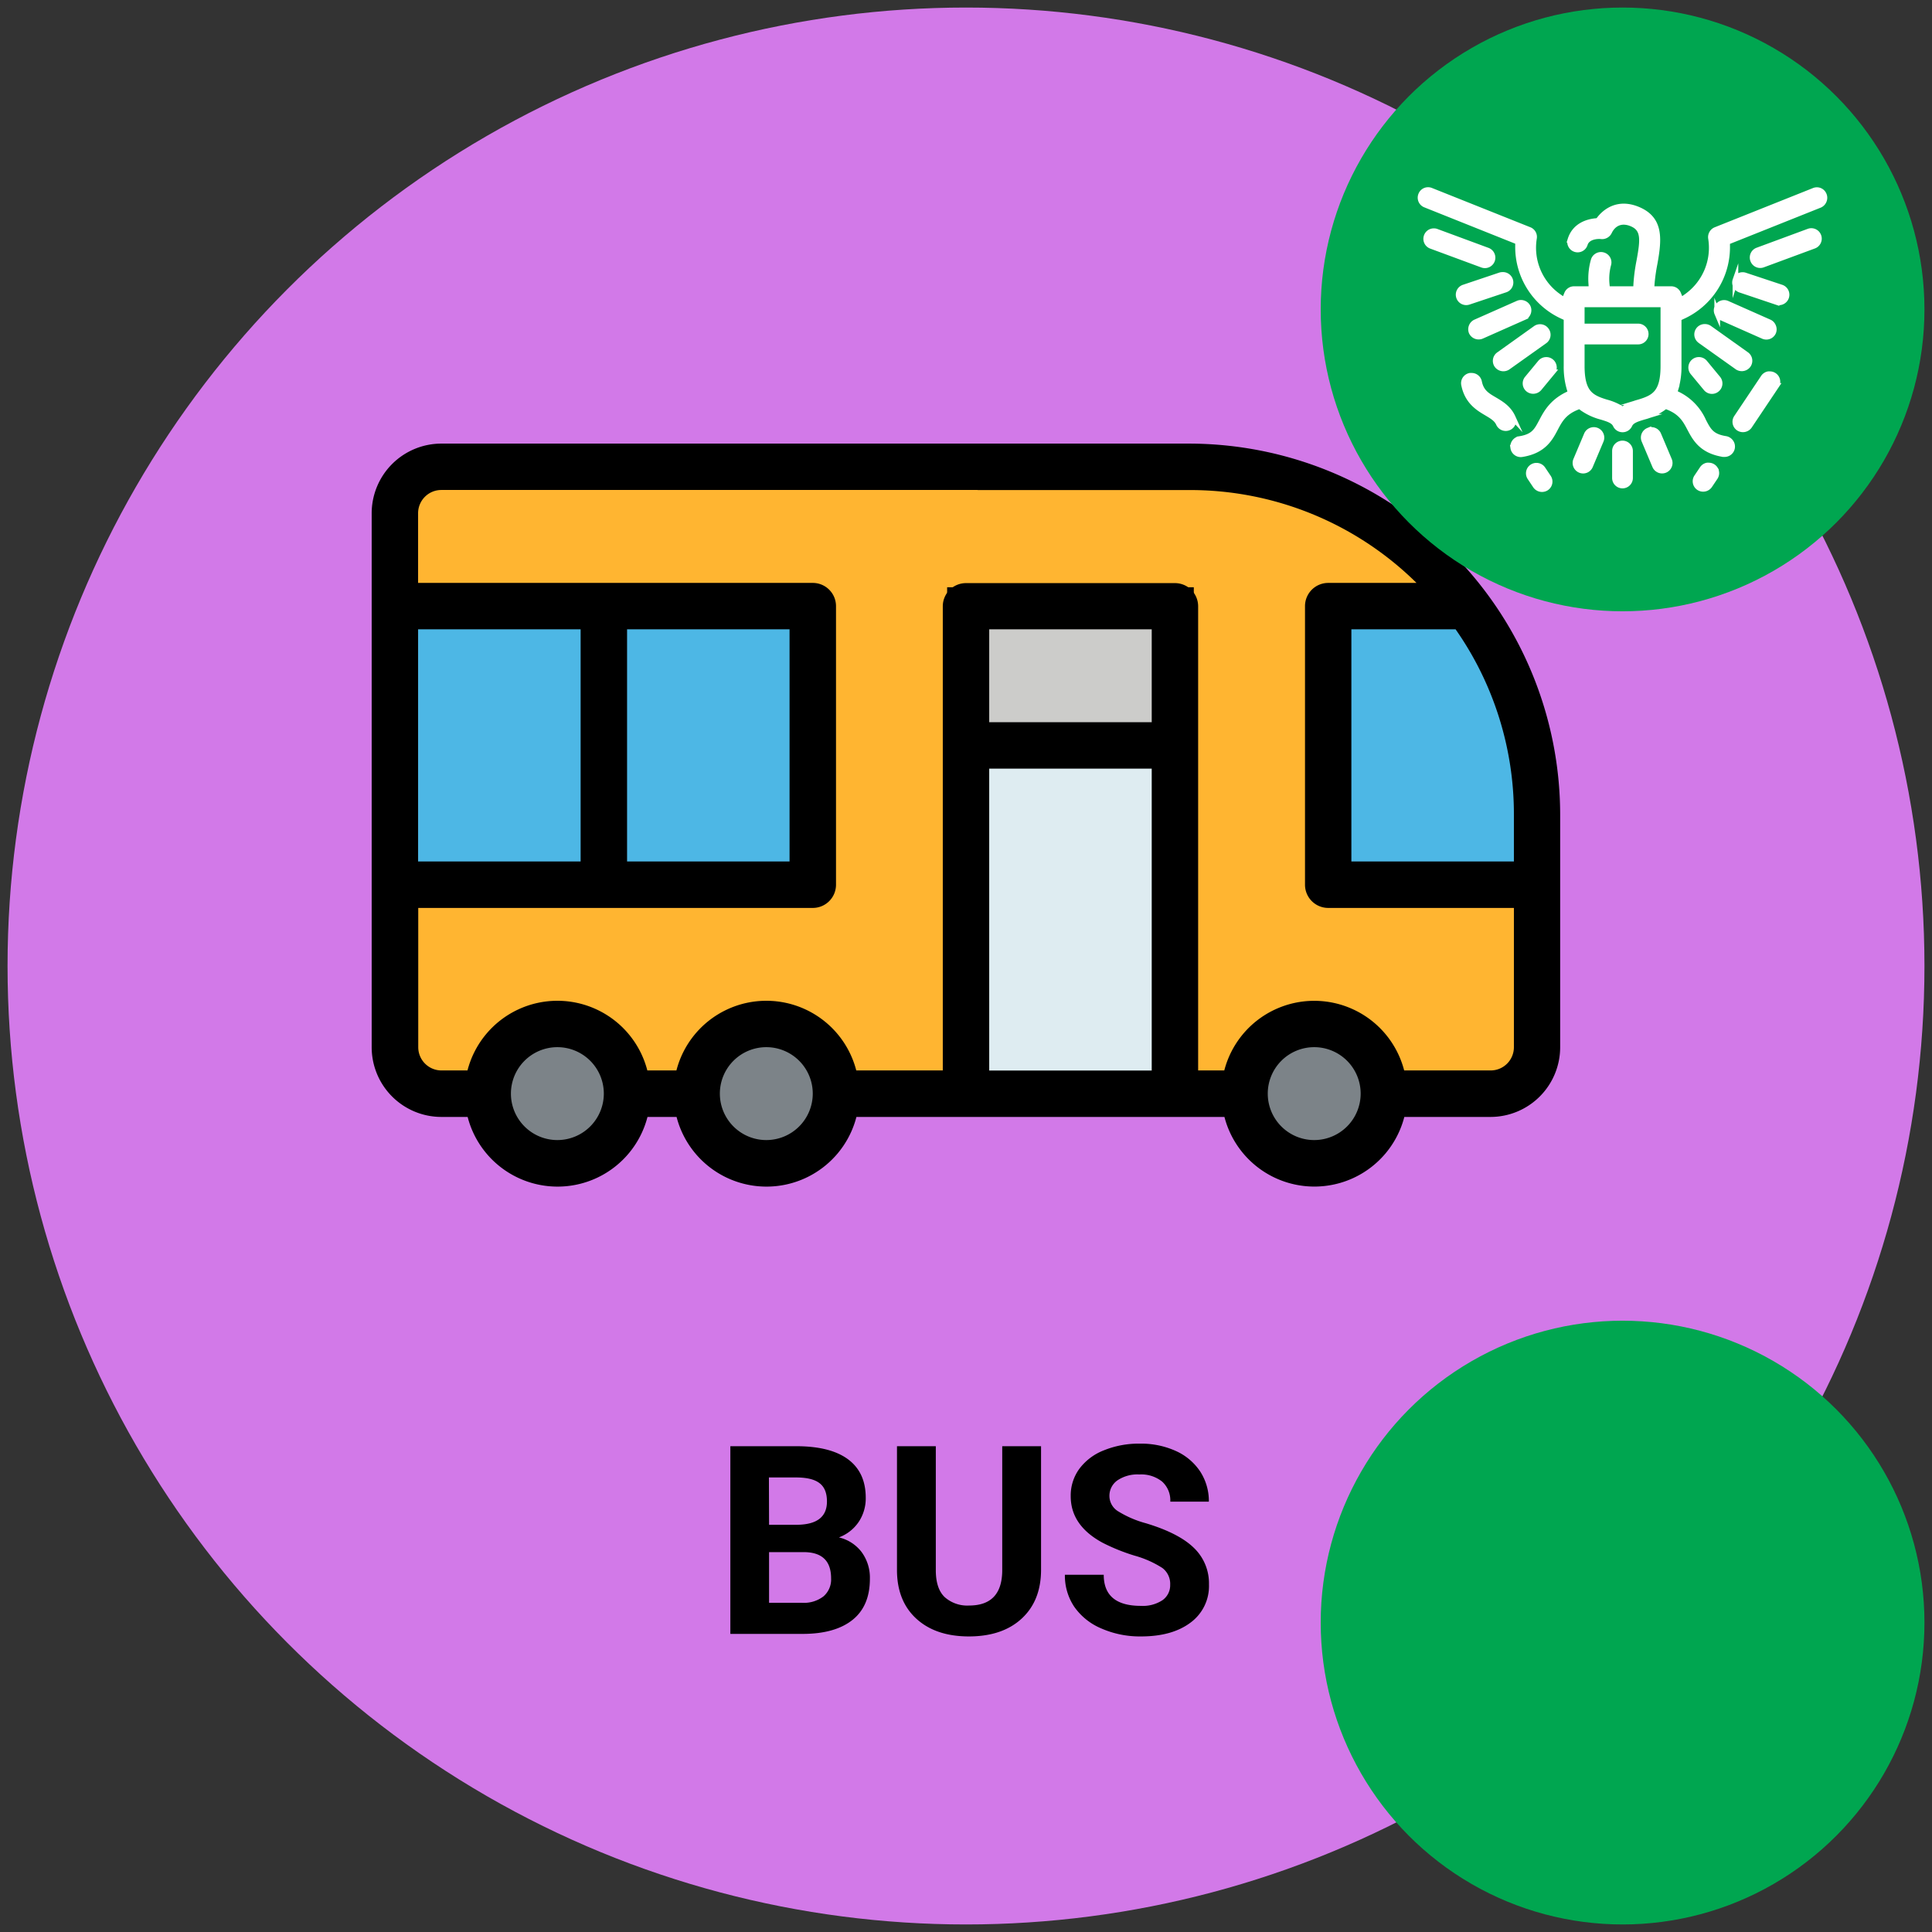 <svg xmlns="http://www.w3.org/2000/svg" viewBox="0 0 512 512"><rect x="0" y="0" width="512" height="512" fill="#333333" stroke="none"/><defs><style>.cls-1{fill:#d279e8;}.cls-2{fill:#ffb531;}.cls-3{fill:#4db7e5;}.cls-4{fill:#7c8388;}.cls-5{fill:#deecf1;}.cls-6{fill:#ccccca;stroke:#000;stroke-width:10px;}.cls-6,.cls-8{stroke-miterlimit:10;}.cls-7{fill:#00a650;}.cls-8{fill:#fff;stroke:#fff;stroke-width:1.5px;}</style></defs><title>bus-moi-on-on</title><g id="Equipments"><circle id="base" class="cls-1" cx="256" cy="256" r="254"/><g id="icon-bus"><path class="cls-2" d="M388.89,160.63a92.12,92.12,0,0,0-73.83-36.92H117A12.31,12.31,0,0,0,104.65,136v141.5A12.31,12.31,0,0,0,117,289.83H395a12.31,12.31,0,0,0,12.31-12.31V234.46Z"/><path class="cls-3" d="M407.35,216v18.46H352V160.63H388.9A91.89,91.89,0,0,1,407.35,216Z"/><path class="cls-4" d="M366.74,289.83a18.46,18.46,0,1,1-18.45-18.46A18.46,18.46,0,0,1,366.74,289.83Z"/><path class="cls-5" d="M256,197.54h55.37v92.29H256Z"/><path class="cls-6" d="M256,160.63h55.37v36.91H256Z"/><path class="cls-4" d="M221.55,289.83a18.46,18.46,0,1,1-18.46-18.46A18.47,18.47,0,0,1,221.55,289.83Z"/><path class="cls-4" d="M166.18,289.83a18.46,18.46,0,1,1-18.46-18.46A18.47,18.47,0,0,1,166.18,289.83Z"/><path class="cls-3" d="M104.65,160.63v73.83H215.39V160.63Z"/><path d="M203.71,117.56H117A18.48,18.48,0,0,0,98.5,136v141.5A18.48,18.48,0,0,0,117,296h6.93a24.61,24.61,0,0,0,47.66,0h7.71a24.61,24.61,0,0,0,47.66,0h97.53a24.62,24.62,0,0,0,47.67,0H395a18.48,18.48,0,0,0,18.46-18.46V216a98.44,98.44,0,0,0-98.44-98.44H203.71Zm55.37,12.31h56a85.34,85.34,0,0,1,60.31,24.61H352a6.15,6.15,0,0,0-6.16,6.15v73.83a6.15,6.15,0,0,0,6.16,6.15H401.2v36.91a6.16,6.16,0,0,1-6.16,6.16H372.12a24.62,24.62,0,0,0-47.67,0h-6.93v-123a6.15,6.15,0,0,0-6.15-6.15H256a6.15,6.15,0,0,0-6.15,6.15V283.68H226.92a24.61,24.61,0,0,0-47.66,0h-7.71a24.61,24.61,0,0,0-47.66,0H117a6.16,6.16,0,0,1-6.16-6.16V240.61H215.39a6.15,6.15,0,0,0,6.16-6.15V160.63a6.15,6.15,0,0,0-6.16-6.15H110.8V136a6.16,6.16,0,0,1,6.16-6.15H259.08ZM209.24,228.3H166.18V166.78h43.06Zm-55.37-61.52V228.3H110.8V166.78Zm151.35,0v24.61H262.15V166.78ZM147.72,302.13a12.31,12.31,0,1,1,12.3-12.3A12.32,12.32,0,0,1,147.72,302.13Zm55.37,0a12.31,12.31,0,1,1,12.3-12.3A12.32,12.32,0,0,1,203.09,302.13Zm59.06-98.43h43.07v80H262.15Zm86.14,98.43a12.31,12.31,0,1,1,12.3-12.3A12.32,12.32,0,0,1,348.29,302.13ZM401.2,228.3H358.13V166.78h27.62A85.34,85.34,0,0,1,401.2,216Z"/></g><path d="M193.55,433V383.26H211q9.06,0,13.74,3.47t4.69,10.17a11.24,11.24,0,0,1-1.88,6.44,10.92,10.92,0,0,1-5.23,4.09,10.55,10.55,0,0,1,6,3.86,11.43,11.43,0,0,1,2.21,7.11q0,7.19-4.58,10.87T212.9,433Zm10.26-28.92h7.58q7.77-.14,7.76-6.18,0-3.39-2-4.87c-1.31-1-3.38-1.49-6.21-1.49h-7.17Zm0,7.25v13.43h8.78a8.49,8.49,0,0,0,5.66-1.72,5.93,5.93,0,0,0,2-4.77q0-6.84-7.07-6.94Z"/><path d="M275.89,383.26V416q0,8.18-5.11,12.92t-14,4.75q-8.72,0-13.84-4.61t-5.23-12.68V383.26H248v32.85q0,4.89,2.34,7.13a9,9,0,0,0,6.48,2.24q8.64,0,8.78-9.1V383.26Z"/><path d="M310.11,420a5.27,5.27,0,0,0-2.06-4.46,26.88,26.88,0,0,0-7.38-3.28,52,52,0,0,1-8.44-3.4q-8.48-4.57-8.48-12.34A12,12,0,0,1,286,389.3a14.76,14.76,0,0,1,6.52-4.94,24.53,24.53,0,0,1,9.56-1.78,22.33,22.33,0,0,1,9.5,1.93,15.21,15.21,0,0,1,6.48,5.45,14.35,14.35,0,0,1,2.3,8H310.14a6.71,6.71,0,0,0-2.15-5.31,8.83,8.83,0,0,0-6.05-1.9,9.46,9.46,0,0,0-5.85,1.59,5,5,0,0,0-2.08,4.19,4.79,4.79,0,0,0,2.44,4.06,27.5,27.5,0,0,0,7.2,3.08q8.75,2.63,12.74,6.53a13,13,0,0,1,4,9.7A12,12,0,0,1,315.51,430q-4.89,3.68-13.16,3.67a25.42,25.42,0,0,1-10.46-2.1,16.56,16.56,0,0,1-7.2-5.76,14.76,14.76,0,0,1-2.48-8.48H292.5q0,8.25,9.85,8.24a9.47,9.47,0,0,0,5.7-1.49A4.83,4.83,0,0,0,310.11,420Z"/><g id="moi"><circle class="cls-7" cx="430" cy="82" r="80"/><g id="eagle"><path class="cls-8" d="M431.43,118.15a2,2,0,0,0-3.45,1.43v7.09a2,2,0,1,0,4,0v-7.09A2,2,0,0,0,431.43,118.15Z"/><path class="cls-8" d="M442.33,121.91l-2.84-6.73a2,2,0,0,0-1.87-1.23,2,2,0,0,0-.78.16,2,2,0,0,0-1.07,2.65l2.84,6.72a2,2,0,1,0,3.72-1.57Z"/><path class="cls-8" d="M424.25,115.21a2,2,0,0,0-1.09-1.1h0a2,2,0,0,0-.79-.16,2.06,2.06,0,0,0-.76.15,2,2,0,0,0-1.1,1.08l-2.84,6.73a2,2,0,0,0,0,1.55,2,2,0,0,0,1.09,1.1,2,2,0,0,0,2.64-1.08l2.84-6.72A2,2,0,0,0,424.25,115.21Z"/><path class="cls-8" d="M471,100.79a2,2,0,0,0-.85-1.28h0a2,2,0,0,0-1.13-.34,2.56,2.56,0,0,0-.39,0,2,2,0,0,0-1.29.86l-7.11,10.62a2,2,0,0,0,.55,2.8,2.07,2.07,0,0,0,2.81-.55l7.11-10.62A2,2,0,0,0,471,100.79Z"/><path class="cls-8" d="M454.81,125a2,2,0,0,0-.86-1.29h0a2,2,0,0,0-1.12-.34,1.81,1.81,0,0,0-.4,0,2,2,0,0,0-1.28.86l-1.47,2.19a2,2,0,0,0,.56,2.8,2.06,2.06,0,0,0,2.8-.55l1.47-2.19A2,2,0,0,0,454.81,125Z"/><path class="cls-8" d="M408.85,124.31a2,2,0,0,0-1.68-.89,2,2,0,0,0-1.12.34,2,2,0,0,0-.55,2.8l1.46,2.19a2.07,2.07,0,0,0,2.8.55,2,2,0,0,0,.56-2.8Z"/><path class="cls-8" d="M400.89,110.62c-1.11-2.45-3.09-3.62-4.83-4.65-2-1.16-3.55-2.09-4.09-4.76a2,2,0,0,0-2-1.62,1.87,1.87,0,0,0-.4,0A2,2,0,0,0,388,102c.9,4.44,3.85,6.17,6,7.44,1.46.87,2.62,1.55,3.2,2.83a2,2,0,1,0,3.68-1.66Z"/><path class="cls-8" d="M483.34,53.19a2,2,0,0,0,0-1.55h0a2,2,0,0,0-1.07-1.1,2,2,0,0,0-1.55,0l-26.05,10.4a2.06,2.06,0,0,0-1.23,2.26A15.83,15.83,0,0,1,447,78.55l-1.54,1.09-.71-1.75a2,2,0,0,0-1.88-1.27h-5.24l.11-1.6a48.78,48.78,0,0,1,.75-5.19c1.18-6.55,1.62-11.75-4.39-14.28-5.62-2.37-9,.94-10.2,2.48l-.4.5-.64.07c-2,.2-5.5,1.11-6.68,4.93A2,2,0,1,0,420,64.72c.68-2.23,3.73-2.22,4.45-2.1a2.09,2.09,0,0,0,2-1.19c1.18-2.44,3.43-3.25,6-2.16,3.34,1.4,3,4.34,2,9.84a47.28,47.28,0,0,0-.82,6.09l-.07,1.42h-7.65l-.13-1.35a14.69,14.69,0,0,1,.41-5.07,2,2,0,0,0-1.3-2.56,2,2,0,0,0-1.54.13,2,2,0,0,0-1,1.18,17.88,17.88,0,0,0-.65,6.08l.1,1.59h-4.66a2,2,0,0,0-1.87,1.27l-.71,1.75L413,78.55a15.78,15.78,0,0,1-6.49-15.35,2,2,0,0,0-1.23-2.28l-26.05-10.4a2,2,0,0,0-1.55,0,2,2,0,0,0-1.07,1.1,2,2,0,0,0,1.12,2.63l24.57,9.82,0,1a20.12,20.12,0,0,0,12,18.81l.85.4V97a20.56,20.56,0,0,0,.77,5.93l.36,1.21-1.13.56c-3.93,2-5.4,4.76-6.58,7-1.34,2.53-2.14,4.06-5.87,4.66a2,2,0,0,0-1.32.82,2,2,0,0,0-.35,1.5,2,2,0,0,0,2.34,1.67c5.69-.92,7.4-4.16,8.77-6.76,1.16-2.2,2.25-4.27,5.68-5.67l.8-.33.69.53a15.58,15.58,0,0,0,5.13,2.36c1.86.57,3.2,1,3.73,2.15A2,2,0,0,0,430,113.8a2,2,0,0,0,1.83-1.18c.54-1.17,1.88-1.58,3.74-2.15a15.37,15.37,0,0,0,5.13-2.36l.69-.53.8.33c3.42,1.4,4.52,3.47,5.67,5.66,1.38,2.61,3.09,5.85,8.81,6.77a1.66,1.66,0,0,0,.32,0,2,2,0,0,0,1.64-3.21,2.08,2.08,0,0,0-1.32-.81c-3.73-.6-4.54-2.13-5.87-4.67a14.31,14.31,0,0,0-6.58-7l-1.13-.56.36-1.21a20.56,20.56,0,0,0,.77-5.93V84.33l.85-.41a20.11,20.11,0,0,0,12-18.8l0-1,24.57-9.81A2.06,2.06,0,0,0,483.34,53.19ZM440.81,97c0,7.13-2.43,8.39-6.43,9.61h0a15.62,15.62,0,0,0-3.61,1.44l-.77.47-.78-.47a15.28,15.28,0,0,0-3.6-1.44c-4-1.23-6.44-2.49-6.44-9.62V90.52h14.95a2,2,0,0,0,0-4H419.18V80.66h21.63Z"/><path class="cls-8" d="M409.77,87.52a2,2,0,0,0-1.65-.85,2,2,0,0,0-1.17.38h0L397.22,94a2,2,0,0,0-.47,2.81,2.08,2.08,0,0,0,2.82.48l9.73-6.92A2,2,0,0,0,409.77,87.52Z"/><path class="cls-8" d="M404.92,83a2,2,0,0,0,0-1.55,2,2,0,0,0-1.12-1.06,2.06,2.06,0,0,0-.73-.14,2,2,0,0,0-.82.18h0L391.1,85.37A2,2,0,0,0,390,86.49a2,2,0,0,0,0,1.55,2.06,2.06,0,0,0,2.67,1l11.11-4.93A2,2,0,0,0,404.92,83Z"/><path class="cls-8" d="M398.81,76.79a2,2,0,0,0-.64-3.93,2,2,0,0,0-.64.1l-9.61,3.23A2,2,0,0,0,389.21,80Z"/><path class="cls-8" d="M378.09,62.59a2,2,0,0,0,1.2,2.59l13.53,5a2,2,0,1,0,1.39-3.79l-13.53-5a1.86,1.86,0,0,0-.69-.12A2,2,0,0,0,378.09,62.59Z"/><path class="cls-8" d="M408.23,96.11l-3.48,4.21a2,2,0,0,0,.27,2.84,2.07,2.07,0,0,0,2.85-.27l3.47-4.2a2,2,0,1,0-3.11-2.58Z"/><path class="cls-8" d="M450.7,90.34l9.73,6.92a2.08,2.08,0,0,0,2.82-.48,2,2,0,0,0-.48-2.82L453,87a2,2,0,0,0-1.16-.37,2,2,0,0,0-1.18,3.67Z"/><path class="cls-8" d="M456.14,84.13l11.12,4.93a2,2,0,0,0,2.66-1,2,2,0,0,0,0-1.55,2,2,0,0,0-1.06-1.12l-11.12-4.93a2,2,0,0,0-2.66,1,2,2,0,0,0,0,1.55A2,2,0,0,0,456.14,84.13Z"/><path class="cls-8" d="M459.91,74.23a2,2,0,0,0,1.28,2.56l9.6,3.23a2,2,0,1,0,1.29-3.83L462.47,73a2,2,0,0,0-2.56,1.27Z"/><path class="cls-8" d="M464.59,68.94a2,2,0,0,0,2.59,1.2l13.53-5a2,2,0,1,0-1.39-3.79l-13.53,5A2,2,0,0,0,464.59,68.94Z"/><path class="cls-8" d="M451.77,96.11a2,2,0,0,0-3.12,2.58l3.48,4.2a2,2,0,0,0,2.84.28,2,2,0,0,0,.27-2.85Z"/></g></g><g id="moi-2" data-name="moi"><circle class="cls-7" cx="430" cy="430" r="80"/></g></g></svg>